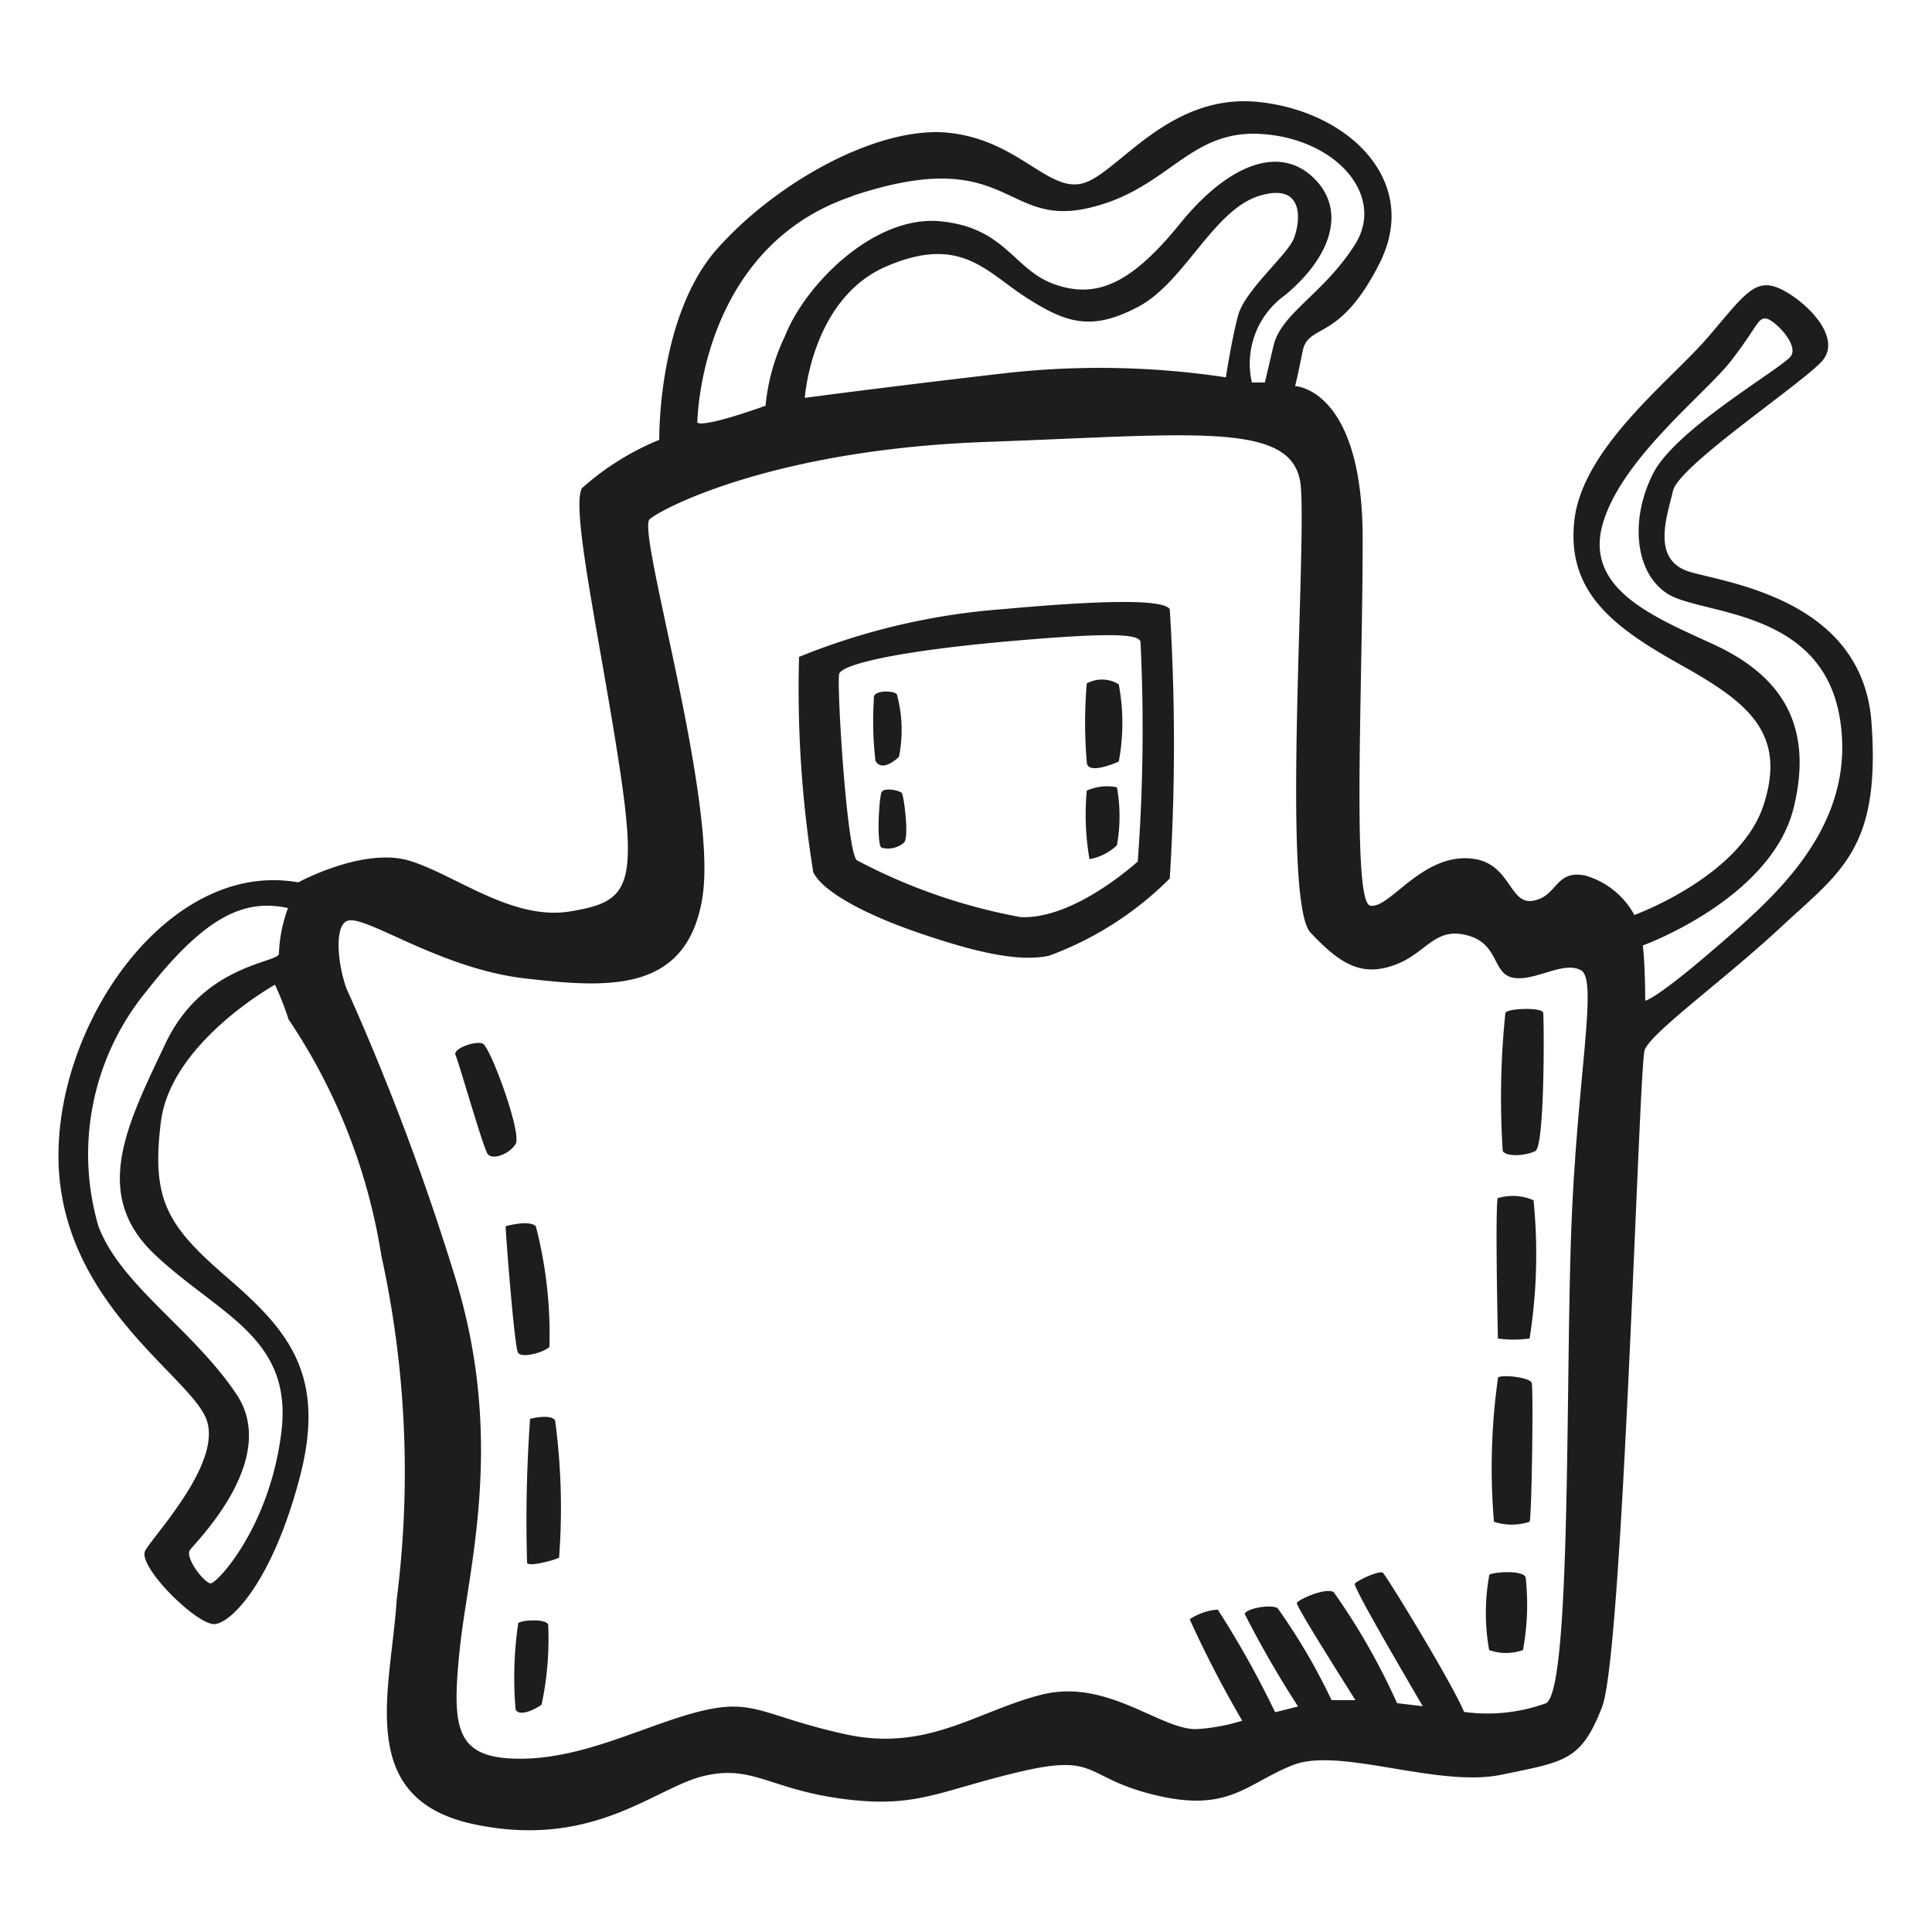 <svg height="64" viewBox="0 0 64 64" width="64" xmlns="http://www.w3.org/2000/svg"><path d="m62 24c-.25-4.09-4.67-4.67-6-5.05s-.77-1.86-.58-2.69 4.23-3.52 4.93-4.29-.49-1.97-1.35-2.39-1.22.19-2.43 1.6-4.16 3.65-4.42 6.08 1.41 3.58 3.59 4.8 3.45 2.24 2.68 4.61-4.28 3.64-4.28 3.64a2.69 2.69 0 0 0 -1.64-1.31c-1-.19-.9.71-1.73.84s-.71-1.41-2.24-1.41-2.53 1.69-3.14 1.57-.25-7.16-.25-12.15-2.24-5.06-2.24-5.06.06-.19.25-1.15 1.22-.26 2.56-2.94-1-5-4-5.32-4.68 2.37-5.83 2.69-2.13-1.42-4.44-1.67-5.69 1.6-7.68 3.84-1.92 6.33-1.92 6.33a8.86 8.86 0 0 0 -2.56 1.6c-.38.64.58 4.93 1.22 9.09s.32 4.61-1.6 4.93-3.78-1.19-5.31-1.67-3.71.71-3.71.71c-4.29-.77-8.07 4.67-7.94 9.28s4.23 7 4.87 8.44-1.73 3.91-2 4.42 1.73 2.49 2.31 2.43 1.92-1.47 2.81-4.86-.38-4.87-2.37-6.59-2.56-2.56-2.23-5.19 3.78-4.54 3.78-4.54a10 10 0 0 1 .45 1.15 19.4 19.4 0 0 1 3.07 7.81 33.44 33.44 0 0 1 .51 11.42c-.19 3-1.41 6.59 2.56 7.43s6-1.22 7.62-1.6 2.17.44 4.6.76 3.14-.25 5.83-.89 2.11.19 4.54.77 3-.39 4.54-1 4.8.76 6.91.32 2.63-.45 3.33-2.24 1.22-21.19 1.41-21.76 2.62-2.31 4.54-4.1 3.27-2.55 2.98-6.69zm-52.76 7.57c.08.34-2.48.3-3.76 3s-2.47 5-.34 7 4.57 2.73 4.18 5.88-2.13 5-2.34 5-.86-.85-.69-1.1 3-3 1.54-5.17-3.83-3.6-4.57-5.56a8.51 8.51 0 0 1 1.58-7.77c2-2.56 3.29-3.07 4.7-2.77a4.87 4.87 0 0 0 -.3 1.49zm19-25.08c5.12-1.71 5 1 7.73.42s3.37-2.64 5.84-2.47 4.1 2.05 3.07 3.67-2.43 2.26-2.69 3.33l-.29 1.23h-.43a2.79 2.79 0 0 1 1.11-2.9c1.62-1.36 2-2.9.89-3.92s-2.77-.43-4.39 1.57-2.77 2.48-4.14 2-1.62-1.88-3.79-2.09-4.46 2.06-5.15 3.81a6.77 6.77 0 0 0 -.64 2.3s-2 .73-2.26.56c0 0 .05-5.81 5.16-7.51zm12.76 4.01c-.22.85-.39 2-.39 2a28 28 0 0 0 -7.38-.13c-4.05.47-6.57.81-6.57.81s.22-3.28 2.69-4.35 3.31.17 4.65 1.03 2.18 1.11 3.71.3 2.48-3.2 4-3.67 1.37.85 1.15 1.41-1.67 1.75-1.86 2.6zm11.05 30.25c-.19 5.11 0 15.16-.83 15.67a5.71 5.71 0 0 1 -2.72.29c-.42-1-2.58-4.52-2.69-4.61s-.86.26-.93.36 1.68 3.08 2.25 4.06l-.85-.1a22 22 0 0 0 -2.1-3.68c-.29-.16-1.19.26-1.22.36s1.35 2.28 1.94 3.22h-.55-.24a20 20 0 0 0 -1.79-3.05c-.22-.13-1 0-1.09.19a34.26 34.26 0 0 0 1.77 3.07l-.76.19a31.4 31.4 0 0 0 -1.9-3.4 1.92 1.92 0 0 0 -.93.32 36.37 36.37 0 0 0 1.74 3.36 6.23 6.23 0 0 1 -1.54.28c-1.19 0-2.94-1.67-5.07-1.15s-3.8 1.92-6.53 1.32-3-1.2-4.78-.77-3.84 1.58-6 1.58-2.27-1-2-3.63 1.49-6.78-.09-12.11a82.44 82.44 0 0 0 -3.66-9.77c-.3-.81-.43-2.18.08-2.26.66-.11 3.07 1.6 5.82 1.92s5.38.51 5.89-2.69-2.19-12.14-1.75-12.52 4.16-2.31 11.14-2.56 10.24-.71 10.43 1.47-.64 13.76.32 14.78 1.66 1.47 2.75 1.09 1.34-1.28 2.43-1 .83 1.28 1.54 1.41 1.66-.57 2.24-.25-.13 3.49-.32 8.61zm4.67-9.26c-1.88 1.62-2.22 1.66-2.22 1.66s0-1.19-.08-1.83c0 0 4.26-1.54 5-4.57s-.73-4.52-2.69-5.42-4.27-1.83-3.63-4 3.42-4.3 4.27-5.41.85-1.37 1.11-1.37 1.11.85.85 1.24-3.79 2.39-4.56 3.88-.64 3.29.47 4 5.12.47 5.71 4.14-2.35 6.06-4.23 7.68zm-23.51-11.31a22.33 22.33 0 0 0 -6.74 1.58 38.13 38.13 0 0 0 .47 7.13c.3.64 1.71 1.4 3.46 2s3.28 1 4.35.77a11 11 0 0 0 4-2.56 71.71 71.71 0 0 0 0-8.92c-.16-.25-1.36-.38-5.54 0zm4.48 8.36c-.21.18-2.17 1.92-3.88 1.84a18.79 18.79 0 0 1 -5.42-1.88c-.34-.21-.68-5.89-.59-6.18s1.74-.73 5.54-1.07 4.35-.21 4.44 0a59.77 59.77 0 0 1 -.09 7.29zm-7.91-3.47a4.52 4.52 0 0 0 -.07-2.07c-.09-.13-.81-.15-.76.13a11.43 11.43 0 0 0 .05 2.07c.17.32.55.09.78-.13zm-.58 1.18c-.09.26-.16 1.73 0 1.83a.82.82 0 0 0 .74-.16c.19-.16 0-1.54-.06-1.64s-.61-.21-.68-.03zm6.8-3.61a15.35 15.35 0 0 0 0 2.59c0 .44.84.09 1.06 0a6.89 6.89 0 0 0 0-2.56 1.05 1.05 0 0 0 -1.06-.03zm0 3.55a8.72 8.72 0 0 0 .09 2.27 1.75 1.75 0 0 0 .91-.46 5.39 5.39 0 0 0 0-1.92 1.65 1.65 0 0 0 -1 .11zm-18.92 11.71c.22-.35-.84-3.23-1.09-3.33s-1 .17-.9.38.91 3.05 1.06 3.27.7.03.93-.32zm1.12 6.72a14.29 14.29 0 0 0 -.45-4c-.23-.22-1 0-1 0 0 .23.29 4 .41 4.19s.84 0 1.04-.19zm-.64 2.38a47.45 47.45 0 0 0 -.1 4.76c0 .16.86-.06 1.06-.16a21.87 21.87 0 0 0 -.13-4.54c-.13-.24-.83-.06-.83-.06zm-.39 6.75a12.39 12.39 0 0 0 -.09 2.88c.12.25.64 0 .86-.16a10.36 10.36 0 0 0 .22-2.63c0-.23-.91-.18-.99-.07zm32.7-20.22a27.37 27.37 0 0 0 -.09 4.6c.12.2.76.16 1.08 0s.29-4.39.26-4.58-1.18-.15-1.25 0zm-.25 6.14c-.1.22 0 4.67 0 4.67a3.84 3.84 0 0 0 1.05 0 17.89 17.89 0 0 0 .13-4.58 1.71 1.71 0 0 0 -1.18-.07zm0 6a21.18 21.18 0 0 0 -.13 4.74 1.88 1.88 0 0 0 1.18 0c.07-.12.13-4.41.07-4.6s-1.05-.29-1.12-.17zm-.29 6.53a7 7 0 0 0 0 2.46 1.66 1.66 0 0 0 1.12 0 8.22 8.22 0 0 0 .09-2.4c-.06-.26-1.09-.19-1.21-.09z" fill="#1d1d1b"/></svg>